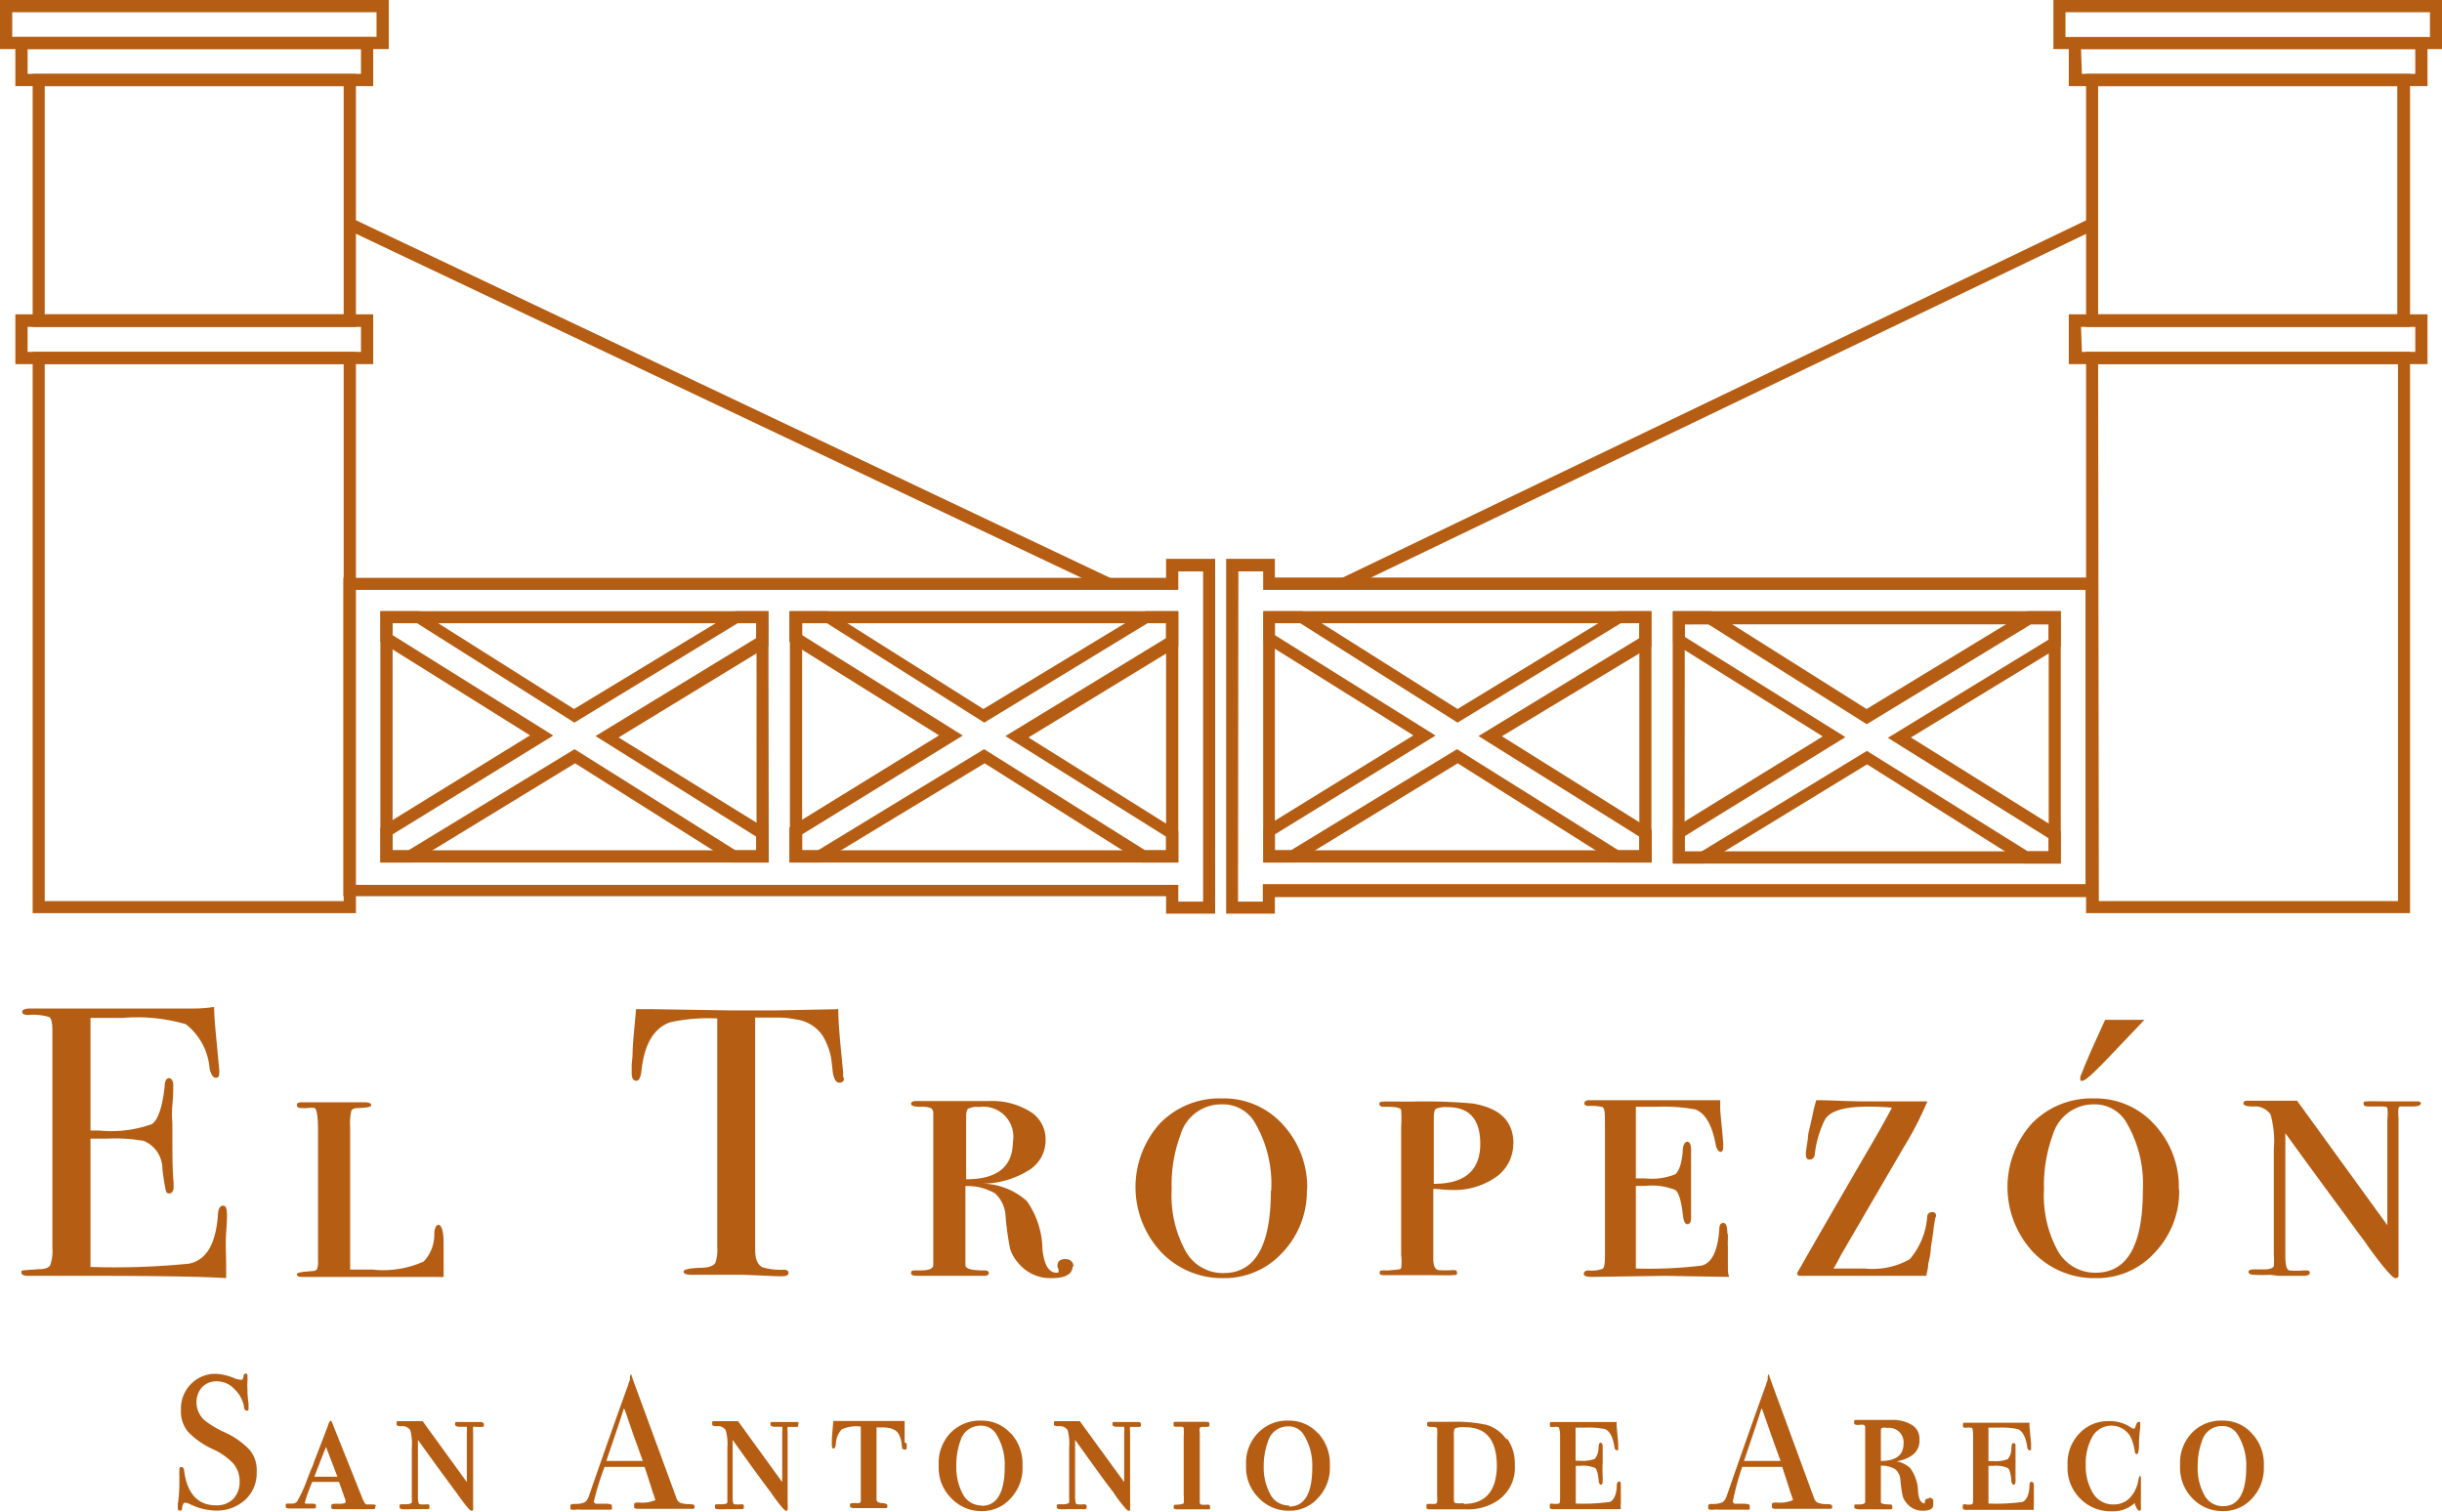 <svg id="Layer_1" data-name="Layer 1" xmlns="http://www.w3.org/2000/svg" viewBox="0 0 139.83 86.58"><defs><style>.cls-1{fill:#b55d13;}</style></defs><path class="cls-1" d="M14.27,83a4.59,4.59,0,0,0-1.45-1,5.56,5.56,0,0,1-1.11-.67,1.4,1.4,0,0,1-.46-1,1.29,1.29,0,0,1,.31-.88,1.11,1.11,0,0,1,.85-.35,1.36,1.36,0,0,1,1,.43,1.86,1.86,0,0,1,.56,1c0,.17.08.25.16.25s.1,0,.1-.12v-.07a.11.11,0,0,0,0-.06v-.17a4.76,4.76,0,0,1-.06-.76,4.44,4.44,0,0,1,0-.55.45.45,0,0,0,0-.13v-.13c0-.08,0-.13-.1-.13a.11.11,0,0,0-.12.11.51.51,0,0,1-.07.23.22.22,0,0,1-.16,0,1,1,0,0,1-.33-.09,3.1,3.1,0,0,0-1-.24,1.94,1.94,0,0,0-1.45.58,2,2,0,0,0-.58,1.47s0,0,0,0,0,.06,0,.09a1.8,1.8,0,0,0,.4,1.17,4.53,4.53,0,0,0,1.42,1,3.71,3.71,0,0,1,1.2.85,1.58,1.58,0,0,1,.34,1,1.4,1.4,0,0,1-.36,1,1.32,1.32,0,0,1-1,.37c-1,0-1.63-.64-1.81-1.93,0-.18-.08-.26-.15-.26s-.13,0-.13.16v.13a.81.81,0,0,0,0,.17c0,.24,0,.41,0,.52a8.07,8.07,0,0,1-.09,1.16s0,.08,0,.13,0,0,0,0,0,.06,0,.09,0,.13.11.13.13,0,.14-.15.08-.3.16-.3a.79.79,0,0,1,.32.1,3.49,3.49,0,0,0,1.39.35A2.41,2.41,0,0,0,14,85.92a2.07,2.07,0,0,0,.7-1.58v-.13A1.78,1.78,0,0,0,14.27,83"/><path class="cls-1" d="M21.55,86.25c0-.06-.07-.09-.21-.1l-.34,0c-.08,0-.16-.13-.25-.35-.89-2.24-1.45-3.62-1.66-4.15-.07-.2-.12-.3-.14-.3s-.09.06-.13.16l-.07.2-.17.45c-.22.59-.39,1-.51,1.33a2,2,0,0,0-.09.23,2.2,2.2,0,0,1-.08.23c-.12.27-.24.58-.36.9A7.4,7.4,0,0,1,17,86a.38.38,0,0,1-.24.1l-.26,0c-.09,0-.14,0-.14.09v.13s.06.06.18.06h.13l.1,0h.1l.61,0h.39c.15,0,.22,0,.22-.07v-.13s0-.07-.13-.07l-.09,0h-.31a.11.11,0,0,1-.11-.06,10.21,10.21,0,0,1,.43-1.19h1.53l.13.36.25.71,0,.12a.87.87,0,0,1-.43.06c-.26,0-.39,0-.39.1v.13c0,.06.07.08.2.08h2.11q.21,0,.21-.06v-.13Zm-2.23-1.69H18c.28-.72.5-1.3.67-1.7Z"/><path class="cls-1" d="M27.67,81.5s0-.06-.09-.07H26.16c-.06,0-.1,0-.1.06v.13s.07.08.21.08h.29c.1,0,.15,0,.17,0a1.56,1.56,0,0,1,0,.32v2.85l-2.53-3.49H22.85c-.09,0-.14,0-.14.07v.13q0,.09.27.09a.54.54,0,0,1,.51.22,2.87,2.87,0,0,1,.09,1v2.85a2,2,0,0,1,0,.31s-.09.08-.27.09l-.13,0h-.1c-.14,0-.2,0-.2.07v.13s.05.08.17.08a3.15,3.15,0,0,0,.44,0H24l.36,0c.15,0,.23,0,.23-.08v-.13s0-.07-.13-.07h0a1.82,1.82,0,0,1-.41,0q-.12,0-.12-.42V82.45c.94,1.31,1.59,2.2,1.95,2.68l.11.16a2.91,2.91,0,0,1,.24.32c.43.6.68.9.76.9s.09,0,.1-.06,0-.2,0-.45V82a1.65,1.65,0,0,1,0-.29.12.12,0,0,1,.12,0h.27c.15,0,.23,0,.23-.07V81.5Z"/><path class="cls-1" d="M39.77,86.23c0-.06-.1-.09-.28-.1a1.46,1.46,0,0,1-.55-.08.49.49,0,0,1-.22-.3L36.8,80.52c-.33-.89-.54-1.47-.64-1.75,0,0,0-.07,0-.07s-.06,0-.09.12l0,.2a1.37,1.37,0,0,0-.1.28q-.87,2.4-2.25,6.37a.67.67,0,0,1-.23.35,1.13,1.13,0,0,1-.49.1c-.23,0-.34,0-.34.11v.12c0,.07,0,.1.15.1a.39.39,0,0,0,.14,0,1.84,1.84,0,0,1,.33,0h.34c.43,0,.81,0,1.14,0s.28,0,.28-.1v-.13c0-.07-.1-.1-.31-.11l-.54,0A.18.18,0,0,1,34,86,15.6,15.6,0,0,1,34.62,84h2.29c.25.76.41,1.25.47,1.47l.06.15.09.28h0a1.91,1.91,0,0,1-.93.14c-.19,0-.29,0-.29.12v.13c0,.08.07.11.22.11h.16l1.36,0,1.36,0h.2c.1,0,.16,0,.16-.09v-.13Zm-4-5.52.51,1.49c.24.65.41,1.14.53,1.46H34.72c.4-1.2.75-2.19,1-3"/><path class="cls-1" d="M45.74,81.5s0-.06-.1-.07H44.23c-.07,0-.11,0-.11.06v.13s.07.08.21.08h.29c.1,0,.16,0,.17,0a1.56,1.56,0,0,1,0,.32v2.85l-2.53-3.49H40.92c-.1,0-.14,0-.14.07v.13q0,.09.27.09a.52.52,0,0,1,.5.22,2.76,2.76,0,0,1,.1,1v2.85c0,.17,0,.28,0,.31s-.1.08-.27.09l-.14,0h-.1c-.14,0-.2,0-.2.07v.13s0,.08.17.08a3,3,0,0,0,.44,0H42l.36,0c.15,0,.23,0,.23-.08v-.13s0-.07-.12-.07h0a1.82,1.82,0,0,1-.41,0c-.08,0-.11-.15-.11-.42V82.45c.93,1.31,1.58,2.2,1.94,2.68l.12.16c.1.13.18.24.23.32.43.6.69.9.76.9s.09,0,.1-.06a4.16,4.16,0,0,0,0-.45V82a1.26,1.26,0,0,1,0-.29s.05,0,.11,0h.27c.16,0,.23,0,.23-.07V81.5Z"/><path class="cls-1" d="M51.8,82.6l0-.19,0-.44,0-.38v-.22l-.22,0c-.68,0-1.13,0-1.36,0h-2.5c-.06.6-.09,1-.09,1.21v.13q0,.24.09.24c.07,0,.12-.08.14-.24a1.28,1.28,0,0,1,.34-.86,2,2,0,0,1,1.09-.16v3.72c0,.31,0,.49,0,.55a.12.12,0,0,1-.1.11.35.35,0,0,1-.17,0c-.24,0-.35,0-.35.09v.13s.07.07.21.07h1.75c.12,0,.18,0,.18-.07v-.13s-.1-.08-.31-.09-.31-.08-.31-.21V81.74h.33c.49,0,.8.13.94.38a1.66,1.66,0,0,1,.18.69c0,.13.06.2.15.2s.13,0,.13-.15a.32.32,0,0,0,0-.08.07.07,0,0,0,0,0,.68.68,0,0,0,0-.12"/><path class="cls-1" d="M57.87,82.08a2.22,2.22,0,0,0-1.69-.73,2.34,2.34,0,0,0-1.75.7,2.47,2.47,0,0,0-.68,1.8V84a2.44,2.44,0,0,0,.72,1.79,2.34,2.34,0,0,0,1.75.74,2.15,2.15,0,0,0,1.65-.73A2.49,2.49,0,0,0,58.55,84v-.13a2.57,2.57,0,0,0-.68-1.81m-1.65,4.15a1.21,1.21,0,0,1-1.07-.62A3.19,3.19,0,0,1,54.76,84,4.09,4.09,0,0,1,55,82.49a1.18,1.18,0,0,1,1.14-.85,1,1,0,0,1,.89.46,3.3,3.3,0,0,1,.5,1.9c0,1.49-.46,2.23-1.32,2.23"/><path class="cls-1" d="M65.31,81.5s0-.06-.1-.07H63.8c-.06,0-.1,0-.1.06v.13s.07.08.21.08h.28c.1,0,.16,0,.18,0a1.56,1.56,0,0,1,0,.32v2.85l-2.54-3.49H60.49c-.09,0-.14,0-.14.07v.13q0,.09.27.09a.54.54,0,0,1,.51.22,2.87,2.87,0,0,1,.09,1v2.85a2,2,0,0,1,0,.31s-.1.08-.27.09l-.14,0h-.09c-.14,0-.21,0-.21.07v.13s.06.08.17.08a2.94,2.94,0,0,0,.44,0h.51l.35,0c.16,0,.24,0,.24-.08v-.13s-.05-.07-.13-.07h0a2,2,0,0,1-.42,0c-.07,0-.11-.15-.11-.42V82.45c.94,1.31,1.58,2.2,1.94,2.68a1,1,0,0,1,.12.16,1.83,1.83,0,0,1,.23.32c.43.6.69.9.77.9s.09,0,.09-.06a4.16,4.16,0,0,0,0-.45V82a1.26,1.26,0,0,1,0-.29s0,0,.11,0h.27c.16,0,.24,0,.24-.07V81.5Z"/><path class="cls-1" d="M69.29,86.24s0-.07-.13-.08a1.62,1.62,0,0,1-.38,0A.14.14,0,0,1,68.7,86V82.05a.77.77,0,0,1,0-.29.27.27,0,0,1,.19-.05c.24,0,.36,0,.36-.07v-.13c0-.06-.06-.09-.17-.09H67.34c-.1,0-.14,0-.14.08v.12s0,.08.09.08h.33c.09,0,.14,0,.16.08a3.63,3.63,0,0,1,0,.49v3.35a3.13,3.13,0,0,1,0,.47s-.12.06-.33.07-.24,0-.24.09v.13s.06.05.18.05h1.8c.07,0,.1,0,.1-.06v-.13Z"/><path class="cls-1" d="M75.47,82.08a2.22,2.22,0,0,0-1.69-.73,2.3,2.3,0,0,0-1.74.7,2.43,2.43,0,0,0-.69,1.8s0,0,0,.06,0,0,0,.07a2.44,2.44,0,0,0,.72,1.79,2.34,2.34,0,0,0,1.75.74,2.15,2.15,0,0,0,1.65-.73A2.49,2.49,0,0,0,76.15,84v-.13a2.57,2.57,0,0,0-.68-1.81m-1.65,4.15a1.19,1.19,0,0,1-1.07-.62A3.19,3.19,0,0,1,72.36,84a4.09,4.09,0,0,1,.25-1.47,1.18,1.18,0,0,1,1.14-.85,1,1,0,0,1,.89.46,3.3,3.3,0,0,1,.5,1.9c0,1.49-.45,2.23-1.32,2.23"/><path class="cls-1" d="M86.26,82.43a2.1,2.1,0,0,0-1.15-.84,8.24,8.24,0,0,0-2-.17H81.91c-.12,0-.19,0-.19.09v.13s.07.07.19.07.34,0,.38.08a3.59,3.59,0,0,1,0,.54v3.3a1.85,1.85,0,0,1,0,.37q0,.14-.24.12h-.24c-.09,0-.13,0-.13.08v.13c0,.07.06.1.18.1h2.08a3.06,3.06,0,0,0,1.8-.49,2.26,2.26,0,0,0,1-2v-.13a2.45,2.45,0,0,0-.44-1.43m-2.49,3.69a1.48,1.48,0,0,1-.47,0q-.09,0-.09-.24V82.18a.71.71,0,0,1,.06-.39,1.45,1.45,0,0,1,.6-.06q1.77,0,1.8,2.16c0,1.49-.65,2.23-1.9,2.23"/><path class="cls-1" d="M92.7,84.85c-.07,0-.11.06-.12.17,0,.6-.22,1-.5,1a11.56,11.56,0,0,1-1.85.08V83.94h.26a1.7,1.7,0,0,1,.84.12q.15.1.21.69c0,.18.07.27.13.27s.1-.06.1-.18v-.27a7.75,7.75,0,0,1,0-.84c0-.09,0-.22,0-.39s0-.31,0-.4,0,0,0,0,0-.08,0-.11,0-.21-.11-.21-.11.1-.13.3a1,1,0,0,1-.21.62,2,2,0,0,1-.84.11h-.26V81.75h.55a4.77,4.77,0,0,1,1.11.08c.27.09.46.41.56,1,0,.15.08.22.14.22s.08,0,.08-.14,0,0,0-.07a.35.35,0,0,0,0-.06s0-.09,0-.12l-.09-1v-.23H88.89c-.1,0-.14,0-.14.09v.13s0,.07.13.07a1.31,1.31,0,0,1,.37,0s.08.17.08.46v3.57c0,.2,0,.31-.06.35a1,1,0,0,1-.4,0c-.09,0-.13,0-.13.1v.13c0,.06.07.09.22.09l2.05,0,1.8,0a1.87,1.87,0,0,1,0-.35v-.49a1.8,1.8,0,0,1,0-.22c0-.09,0-.13,0-.14s0-.06,0-.09a.1.1,0,0,0,0,0c0-.2,0-.3-.11-.3"/><path class="cls-1" d="M104.91,86.23c0-.06-.09-.09-.28-.1a1.46,1.46,0,0,1-.55-.08.49.49,0,0,1-.22-.3l-1.92-5.23c-.33-.89-.54-1.47-.64-1.75,0,0,0-.07,0-.07s-.06,0-.08.12l0,.2a1.37,1.37,0,0,0-.1.28q-.87,2.4-2.25,6.37a.74.74,0,0,1-.23.35,1.13,1.13,0,0,1-.49.1c-.23,0-.34,0-.34.11v.12c0,.07.05.1.15.1a.42.42,0,0,0,.14,0,1.84,1.84,0,0,1,.33,0h.34c.43,0,.81,0,1.14,0s.28,0,.28-.1v-.13c0-.07-.1-.1-.31-.11l-.54,0a.18.18,0,0,1-.12-.12A15.6,15.6,0,0,1,99.76,84h2.29c.25.76.41,1.25.47,1.47l.06.15.09.28h0a1.91,1.91,0,0,1-.93.14c-.19,0-.28,0-.28.12v.13c0,.08.07.11.21.11h.16l1.36,0,1.37,0h.19c.11,0,.16,0,.16-.09v-.13Zm-4-5.52.52,1.49c.23.65.41,1.14.53,1.46H99.86c.41-1.2.75-2.19,1-3"/><path class="cls-1" d="M110.44,85.81c-.15,0-.22.07-.22.2l0,0a.19.19,0,0,0,0,.08.17.17,0,0,0,0,0h0c-.22,0-.35-.22-.39-.67a2.41,2.41,0,0,0-.44-1.34,1.54,1.54,0,0,0-.79-.4,2.13,2.13,0,0,0,.85-.32,1,1,0,0,0,.46-.85v-.13a.91.91,0,0,0-.43-.78,2.1,2.1,0,0,0-1.16-.29h-2c-.09,0-.15,0-.15.08v.13c0,.05.09.08.26.08a.65.65,0,0,1,.31,0,.18.18,0,0,1,.06.16V86c0,.1-.12.15-.37.15h-.15c-.07,0-.1,0-.1.08v.13s.1.07.3.07h1.72c.1,0,.15,0,.15-.07v-.13s0-.08-.11-.08q-.57,0-.54-.15V83.93a1.49,1.49,0,0,1,.83.21.86.86,0,0,1,.29.64,8,8,0,0,0,.13.9,1.1,1.1,0,0,0,.22.39,1.16,1.16,0,0,0,.93.44c.4,0,.6-.11.6-.34V86a.2.2,0,0,0-.23-.23m-2.71-4a.59.59,0,0,1,.3,0,.83.83,0,0,1,.94.89c0,.67-.45,1-1.3,1V82c0-.12,0-.2.06-.23"/><path class="cls-1" d="M116.33,84.85c-.07,0-.11.06-.12.17,0,.6-.22,1-.5,1a11.56,11.56,0,0,1-1.85.08V83.94h.27a1.68,1.68,0,0,1,.83.12q.15.1.21.69c0,.18.07.27.13.27s.11-.06.11-.18,0,0,0-.08,0,0,0,0,0-.09,0-.15,0-.44,0-.84c0-.09,0-.22,0-.39s0-.31,0-.4v-.13c0-.14,0-.21-.11-.21s-.11.1-.13.3a.92.92,0,0,1-.21.62,2,2,0,0,1-.84.11h-.26V81.75h.55a4.77,4.77,0,0,1,1.11.08c.27.09.46.41.56,1,0,.15.08.22.14.22s.08,0,.08-.14,0,0,0-.07,0,0,0-.06,0-.09,0-.13l-.09-.95v-.23h-3.67c-.09,0-.14,0-.14.09v.13s0,.07.13.07a1.31,1.31,0,0,1,.37,0c.05,0,.08.17.08.46v3.57c0,.2,0,.31-.06.35a1,1,0,0,1-.4,0c-.09,0-.13,0-.13.1v.13c0,.06.07.09.23.09l2.05,0,1.79,0a1.87,1.87,0,0,1,0-.35v-.49a1.8,1.8,0,0,1,0-.22c0-.09,0-.13,0-.14s0-.06,0-.09v0c0-.2,0-.3-.11-.3"/><path class="cls-1" d="M122.58,84.5c-.06,0-.11.09-.14.28a1.91,1.91,0,0,1-.49,1,1.26,1.26,0,0,1-.93.37,1.33,1.33,0,0,1-1.16-.62,3,3,0,0,1-.43-1.65,3.16,3.16,0,0,1,.39-1.63,1.26,1.26,0,0,1,2.16,0,2.75,2.75,0,0,1,.26.86c0,.1.06.16.12.16s.11-.15.12-.45a8.69,8.69,0,0,1,.07-1.09l0-.09v-.13c0-.06,0-.09-.08-.09s-.13.08-.18.24-.06.14-.1.14a.14.14,0,0,1-.09,0,2.13,2.13,0,0,0-1.35-.42,2.23,2.23,0,0,0-1.69.71,2.45,2.45,0,0,0-.67,1.79V84a2.45,2.45,0,0,0,.72,1.81,2.41,2.41,0,0,0,1.8.73,1.79,1.79,0,0,0,1.33-.48l0,.07.09.2q.09.18.18.18s.08,0,.08-.1v-.21a3.74,3.74,0,0,1,0-.41c0-.16,0-.41,0-.74a1.88,1.88,0,0,0,0-.19V84.7c0-.13,0-.2-.1-.2"/><path class="cls-1" d="M129.63,83.89a2.54,2.54,0,0,0-.69-1.81,2.19,2.19,0,0,0-1.69-.73,2.31,2.31,0,0,0-1.74.7,2.5,2.5,0,0,0-.68,1.8V84a2.51,2.51,0,0,0,.71,1.8,2.35,2.35,0,0,0,1.76.73,2.18,2.18,0,0,0,1.65-.72,2.51,2.51,0,0,0,.68-1.77s0,0,0-.06,0,0,0-.07m-2.33,2.34a1.19,1.19,0,0,1-1.07-.62,3.19,3.19,0,0,1-.39-1.65,4.09,4.09,0,0,1,.25-1.47,1.17,1.17,0,0,1,1.13-.85,1,1,0,0,1,.89.46,3.3,3.3,0,0,1,.51,1.9c0,1.49-.46,2.23-1.32,2.23"/><path class="cls-1" d="M13,69.5c0,.06,0,.42-.05,1.08s0,1.29,0,1.89v.72q-2.14-.14-8.51-.13H1.64c-.27,0-.41-.06-.41-.18s0-.12.13-.14l.83-.06q.57,0,.69-.24a2.55,2.55,0,0,0,.12-1V59c0-.42-.06-.68-.18-.76a3.23,3.23,0,0,0-1.2-.12c-.23,0-.35-.06-.35-.18s.16-.19.48-.19h9.31a7.42,7.42,0,0,0,1.2-.09c0,.63.1,1.5.2,2.61l.09.95a1.91,1.91,0,0,1,0,.28c0,.15-.07.22-.2.22s-.28-.18-.35-.55a3.57,3.57,0,0,0-1.36-2.52A10,10,0,0,0,7,58.29H5.18v6.45H5.7a6.9,6.9,0,0,0,3-.37c.36-.25.6-1,.73-2.17,0-.31.11-.46.24-.46s.25.13.25.39,0,.65-.05,1.16,0,.9,0,1.17c0,1.56,0,2.64.07,3.22,0,.15,0,.27,0,.37s-.08.29-.24.29-.17-.06-.21-.19a11.68,11.68,0,0,1-.19-1.22,1.74,1.74,0,0,0-1.07-1.6,9.56,9.56,0,0,0-2.05-.13h-1v7.35a42.91,42.91,0,0,0,5.66-.19c1-.22,1.51-1.14,1.64-2.78,0-.36.13-.54.29-.54s.22.16.22.46"/><path class="cls-1" d="M25.4,71.06c0,.82,0,1.51,0,2.06a1.62,1.62,0,0,1-.33,0l-.34,0c-.21,0-.49,0-.82,0h-1l-3.76,0H17.29c-.2,0-.29-.05-.29-.15s.29-.14.86-.18c.16,0,.26-.06.29-.11a1.14,1.14,0,0,0,.06-.49V64.75c0-.82-.07-1.26-.2-1.3a1.06,1.06,0,0,0-.38,0,2.75,2.75,0,0,1-.39,0q-.24,0-.24-.18c0-.1.09-.15.29-.15h3.55q.42,0,.42.18c0,.08-.24.13-.73.15-.23,0-.37.06-.41.15a3.13,3.13,0,0,0-.07.94v8.16c.58,0,1,0,1.27,0a5.67,5.67,0,0,0,2.94-.46,2.25,2.25,0,0,0,.61-1.58c0-.35.11-.52.25-.52s.28.32.28,1"/><path class="cls-1" d="M48.33,61.72c0,.19-.09.28-.27.28s-.3-.19-.37-.57l-.09-.79a3.86,3.86,0,0,0-.5-1.34,2.16,2.16,0,0,0-1.51-.92,4.93,4.93,0,0,0-1.1-.11l-1.25,0V71.57c0,.52.14.85.42,1a3.79,3.79,0,0,0,1.22.14q.27,0,.27.18c0,.13-.12.19-.35.19l-.31,0L42.62,73c-.48,0-.93,0-1.36,0s-1,0-1.62,0c-.34,0-.5-.06-.5-.18s.31-.2.94-.22c.45,0,.75-.09.88-.28a2.25,2.25,0,0,0,.11-.9V58.32a10.21,10.21,0,0,0-2.7.22c-.92.33-1.46,1.23-1.63,2.69q-.06.66-.3.66c-.18,0-.27-.15-.27-.46,0-.16,0-.32,0-.48l.05-.5c0-.68.11-1.56.2-2.66h1l4.48.07h2.46L48,57.79c0,.82.12,2,.28,3.64a1.28,1.28,0,0,0,0,.17.49.49,0,0,1,0,.12"/><path class="cls-1" d="M61.42,72.49c0,.47-.4.7-1.22.7a2.36,2.36,0,0,1-1.92-.9,2.06,2.06,0,0,1-.44-.78,15.79,15.79,0,0,1-.26-1.86,1.88,1.88,0,0,0-.6-1.31,3.1,3.1,0,0,0-1.7-.42v4.52c0,.21.32.31,1.1.31q.24,0,.24.15c0,.11-.1.16-.31.16H52.78c-.41,0-.61,0-.61-.15s.07-.16.22-.16h.3c.5,0,.75-.1.75-.31V63.78a.36.36,0,0,0-.12-.32,1.53,1.53,0,0,0-.64-.08c-.34,0-.51-.06-.51-.17s.1-.16.3-.16h4.15a4.15,4.15,0,0,1,2.36.6,1.84,1.84,0,0,1,.89,1.59A2,2,0,0,1,58.93,67a5.08,5.08,0,0,1-2.66.78,3.91,3.91,0,0,1,2.53,1,4.91,4.91,0,0,1,.89,2.75q.14,1.35.81,1.35c.08,0,.11,0,.11-.06a.44.44,0,0,0,0-.14.46.46,0,0,1-.06-.18c0-.27.15-.4.44-.4s.48.15.48.46M58,65.39a1.72,1.72,0,0,0-1.94-2,1.14,1.14,0,0,0-.62.1c-.08.06-.12.22-.12.46v3.58c1.79,0,2.68-.72,2.68-2.18"/><path class="cls-1" d="M74.83,68.11a5.08,5.08,0,0,1-1.38,3.6,4.49,4.49,0,0,1-3.38,1.48,4.81,4.81,0,0,1-3.59-1.5,5.45,5.45,0,0,1-.06-7.36A4.75,4.75,0,0,1,70,62.9a4.53,4.53,0,0,1,3.46,1.5,5.29,5.29,0,0,1,1.39,3.71m-2.06.07a6.92,6.92,0,0,0-1-4,2.11,2.11,0,0,0-1.83-.94A2.43,2.43,0,0,0,67.59,65a8.17,8.17,0,0,0-.5,3.11,6.6,6.6,0,0,0,.79,3.52,2.43,2.43,0,0,0,2.19,1.27q2.7,0,2.7-4.7"/><path class="cls-1" d="M86.65,65.47a2.32,2.32,0,0,1-1,1.94,4.18,4.18,0,0,1-2.58.73q-.24,0-.87-.06h-.13v4c0,.39.1.61.29.65a5.71,5.71,0,0,0,.83,0c.16,0,.24,0,.24.16s-.08.11-.25.13-.75,0-1.75,0c-1.24,0-2,0-2.17,0S79,73,79,72.89s.06-.15.18-.14h.33l.59-.06a.16.16,0,0,0,.13-.07,2.71,2.71,0,0,0,0-.75V64.52a6.47,6.47,0,0,0,0-.94c0-.13-.28-.2-.71-.2h-.29c-.16,0-.25-.06-.25-.17s.09-.12.25-.13.71,0,1.65,0a31,31,0,0,1,3.45.11c1.56.27,2.33,1,2.33,2.31m-1.9,0q0-2.1-1.86-2.1a1.49,1.49,0,0,0-.67.09c-.09.06-.13.23-.13.51v3.79c1.77,0,2.66-.76,2.66-2.29"/><path class="cls-1" d="M98.94,70.68s0,.1,0,.28a3.91,3.91,0,0,0,0,.45v1.28a1.42,1.42,0,0,0,.07.43l-3.66-.06-4.19.06c-.31,0-.47-.05-.47-.17s.09-.2.27-.2a1.78,1.78,0,0,0,.82-.1c.08-.06.12-.3.12-.71V64.39c0-.6,0-.92-.15-1a2.9,2.9,0,0,0-.77-.06c-.18,0-.26-.05-.26-.15s.09-.18.28-.18h7.5v.15l0,.33c0,.21.08.86.17,1.94a1.84,1.84,0,0,1,0,.26c0,.19-.05.28-.15.28s-.23-.14-.28-.43c-.21-1.12-.59-1.77-1.16-2a10.13,10.13,0,0,0-2.27-.15H93.67v4.1h.53a3.63,3.63,0,0,0,1.71-.23c.22-.15.37-.57.44-1.26,0-.41.13-.61.26-.61s.22.14.22.44,0,.44,0,.81,0,.64,0,.83c0,1,0,1.6,0,2,0,.12,0,.22,0,.29,0,.23-.07.35-.21.35s-.22-.18-.26-.55c-.09-.79-.23-1.26-.44-1.41a3.52,3.52,0,0,0-1.7-.23h-.55v4.73a24.87,24.87,0,0,0,3.78-.17c.58-.16.92-.86,1-2.11q0-.33.24-.33c.14,0,.22.21.22.61"/><path class="cls-1" d="M110.83,69.7a6.1,6.1,0,0,0-.13.83l-.14.92q0,.31-.15.93c0,.26-.08.49-.11.68h-4.65l-1.6,0-.57,0h-.24c-.22,0-.33,0-.33-.13a.37.37,0,0,1,.06-.15l.09-.15q.9-1.59,3.62-6.28c.76-1.29,1.31-2.26,1.65-2.92a12.8,12.8,0,0,0-1.38-.06c-1.38,0-2.21.26-2.48.79a6.23,6.23,0,0,0-.55,1.88c0,.24-.14.36-.29.36s-.22-.08-.22-.25a1.38,1.38,0,0,1,0-.22l.11-.72c0-.29.09-.54.13-.74l.14-.62A8.84,8.84,0,0,1,104,63c.84,0,1.79.07,2.83.07s1.89,0,2.3,0l.61,0h.62A18.75,18.75,0,0,1,109,65.71l-3.6,6.18c-.08.17-.22.42-.41.75.76,0,1.35,0,1.78,0a4.33,4.33,0,0,0,2.58-.53,4.2,4.2,0,0,0,1-2.41c0-.19.13-.29.29-.29s.22.08.22.24"/><path class="cls-1" d="M124.78,68.11a5.06,5.06,0,0,1-1.38,3.6A4.44,4.44,0,0,1,120,73.19a4.82,4.82,0,0,1-3.59-1.5,5.45,5.45,0,0,1-.06-7.36,4.76,4.76,0,0,1,3.56-1.43,4.53,4.53,0,0,1,3.46,1.5,5.24,5.24,0,0,1,1.39,3.71m-2.06.07a6.94,6.94,0,0,0-1-4,2.1,2.1,0,0,0-1.82-.94A2.43,2.43,0,0,0,117.54,65a8.37,8.37,0,0,0-.5,3.11,6.6,6.6,0,0,0,.79,3.52A2.45,2.45,0,0,0,120,72.88q2.7,0,2.7-4.7m.09-9.78-2,2.1c-.88.93-1.39,1.39-1.54,1.39s-.13,0-.13-.11l0-.13.13-.31c.11-.29.31-.76.59-1.4l.7-1.54h2.2Z"/><path class="cls-1" d="M138.6,63.21q0,.15-.48.15h-.55c-.13,0-.21,0-.23.09a3.06,3.06,0,0,0,0,.59v8.09c0,.53,0,.84,0,.93s-.08.13-.2.13-.68-.61-1.56-1.84q-.15-.24-.48-.66l-.24-.33c-.73-1-2.06-2.79-4-5.47v7c0,.54.07.83.23.86a5.28,5.28,0,0,0,.84,0H132c.17,0,.26,0,.26.14s-.16.17-.48.17l-.72,0-.6,0L130,73a8.08,8.08,0,0,1-.89,0c-.24,0-.36-.06-.36-.17s.14-.14.42-.14h.2l.28,0c.35,0,.54-.1.55-.2a4,4,0,0,0,0-.64V65.81a5.57,5.57,0,0,0-.19-2,1.1,1.1,0,0,0-1-.45c-.37,0-.55-.06-.55-.18s.09-.15.28-.15h2.79l5.17,7.13V64.09a2.43,2.43,0,0,0,0-.64c0-.06-.14-.09-.35-.09h-.59c-.28,0-.42,0-.42-.16s.07-.11.21-.13.63,0,1.48,0,1.27,0,1.4,0,.2.06.2.14"/><path class="cls-1" d="M20.38,52.29H1.87V20.15H20.38ZM2.56,51.6H19.68V20.85H2.56Z"/><path class="cls-1" d="M20.38,18.72H1.87V4.23H20.38ZM2.56,18H19.68V4.93H2.56Z"/><path class="cls-1" d="M21.37,4.93H.88V2.12H21.37ZM1.58,4.23H20.67V2.81H1.58Z"/><path class="cls-1" d="M21.37,20.85H.88V18H21.37Zm-19.79-.7H20.67V18.72H1.58Z"/><path class="cls-1" d="M22.26,2.81H0V0H22.26ZM.7,2.11H21.56V.7H.7Z"/><path class="cls-1" d="M138,52.29H119.45V20.15H138Zm-17.82-.69h17.13V20.85H120.14Z"/><path class="cls-1" d="M138,18.72H119.45V4.23H138ZM120.14,18h17.13V4.93H120.14Z"/><path class="cls-1" d="M139,4.93H118.46V2.12H139Zm-19.79-.7h19.09V2.81H119.16Z"/><path class="cls-1" d="M139,20.85H118.46V18H139Zm-19.79-.7h19.09V18.72H119.16Z"/><path class="cls-1" d="M139.83,2.81H117.58V0h22.25Zm-21.56-.69h20.87V.7H118.27Z"/><path class="cls-1" d="M69.58,52.32H66.77v-1H19.66V33.09H66.77V32h2.81Zm-2.11-.69h1.42V32.72H67.47v1.06H20.36V50.67H67.47Zm0-2.24H45.23V35H67.47Zm-21.54-.7H66.77v-13H45.93Zm-1.91.7H21.78V35H44Zm-21.54-.7H43.32v-13H22.48Z"/><path class="cls-1" d="M94.56,49.39H92.47l-9-5.68-9.31,5.68h-1.8v-2l8.57-5.28-8.57-5.36V35h2.23l8.87,5.6L92.65,35h1.91v2L86,42.16l8.58,5.37v1.86Zm-1.89-.7h1.2v-.78l-9.21-5.76,9.21-5.61v-.89h-1l-9.41,5.73-9.07-5.73H73v.72l9.2,5.75L73,47.78v.91h.92l9.51-5.79Z"/><path class="cls-1" d="M118,49.45h-2.09l-9-5.68-9.31,5.68h-1.8v-2l8.57-5.28-8.57-5.36V35H98l8.88,5.6L116.1,35H118v2l-8.58,5.23L118,47.59v1.86Zm-1.89-.7h1.19V48l-9.2-5.75,9.2-5.62v-.88h-1l-9.41,5.72-9.07-5.72H96.47v.72l9.2,5.74-9.2,5.67v.9h.92L106.9,43Z"/><path class="cls-1" d="M44,49.39H41.93l-9-5.68-9.31,5.68H21.78v-2l8.57-5.28-8.57-5.36V35H24l8.87,5.6L42.11,35H44v2l-8.58,5.23L44,47.53v1.86Zm-1.89-.7h1.19v-.78l-9.2-5.76,9.2-5.61v-.89h-1l-9.41,5.73-9.07-5.73H22.48v.72l9.2,5.75-9.2,5.66v.91h.91L32.9,42.9Z"/><path class="cls-1" d="M67.47,49.39H65.38l-9-5.68L47,49.39h-1.8v-2l8.57-5.28-8.57-5.36V35h2.23l8.88,5.6L65.56,35h1.91v2l-8.58,5.23,8.58,5.37v1.86Zm-1.9-.7h1.2v-.78l-9.2-5.76,9.2-5.61v-.89h-1l-9.41,5.73-9.07-5.73H45.93v.72l9.2,5.75-9.2,5.66v.91h.91l9.51-5.79Z"/><path class="cls-1" d="M73,52.32H70.21V32H73v1.07h47.11V51.37H73Zm-2.11-.69h1.42v-1h47.11V33.78H72.33V32.72H70.91Z"/><line class="cls-1" x1="20.03" y1="12.84" x2="63.46" y2="33.44"/><rect class="cls-1" x="41.4" y="-0.9" width="0.7" height="48.06" transform="translate(2.95 50.94) rotate(-64.63)"/><line class="cls-1" x1="119.77" y1="12.84" x2="77.01" y2="33.44"/><rect class="cls-1" x="74.66" y="22.79" width="47.46" height="0.7" transform="translate(-0.31 44.89) rotate(-25.67)"/><path class="cls-1" d="M94.56,49.39H72.33V35H94.56ZM73,48.69H93.87v-13H73Z"/><path class="cls-1" d="M118,49.45H95.78V35H118V49.45Zm-21.54-.7h20.85v-13H96.47Z"/></svg>